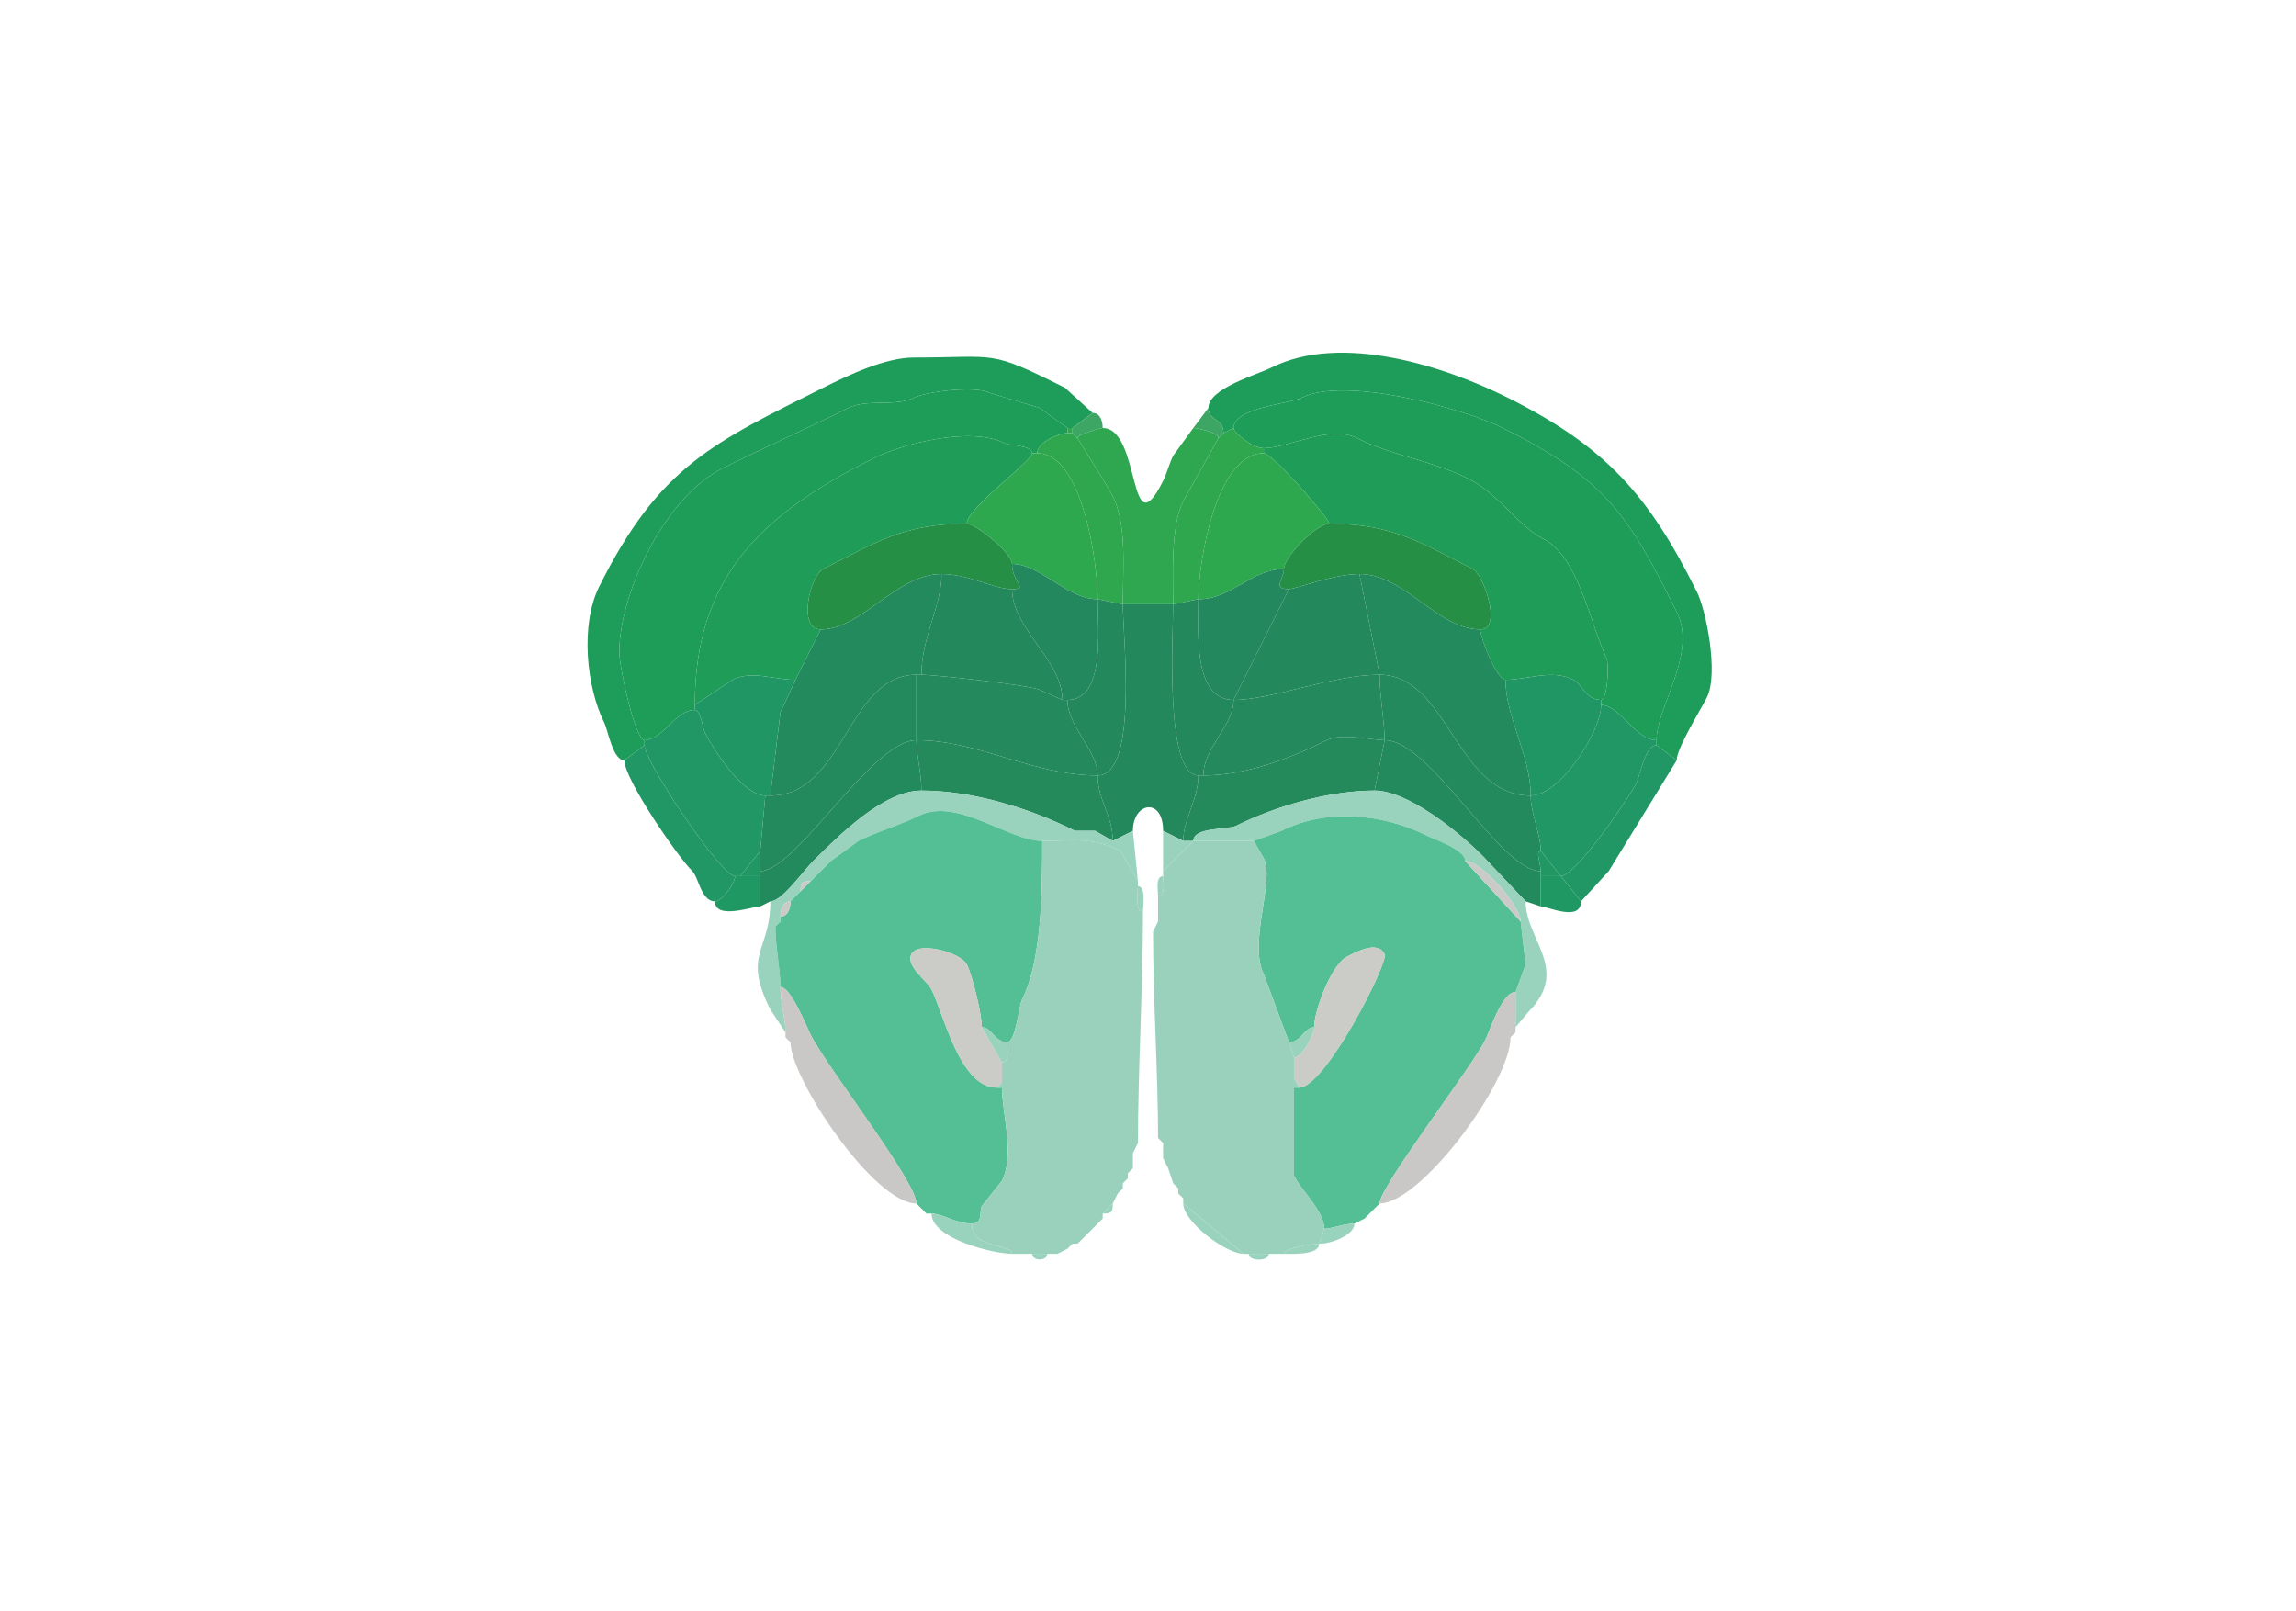 <svg xmlns="http://www.w3.org/2000/svg" viewBox="0 0 456 320"><path fill="#1E9C59" id="MOs1" d="m128 148-4 3c-2.284 0-3.244-5.988-4-7.5-3.549-7.098-4.777-19.445-1-27 11.936-23.872 22.529-28.515 44.5-39.5 4.925-2.462 12.287-6 18-6 16.805 0 14.677-1.662 30 6l5.5 5-4 3h-1l-5.5-4-10-3c-2.924-1.462-12.544-.228-15 1-3.602 1.801-9.352.176-13 2-8.16 4.08-17.506 8.253-25 12-11.597 5.799-20.5 25.001-20.5 36.5 0 3.023 3.171 17.5 5 17.5v1ZM329 148l4 3c0-2.433 4.754-10.009 6-12.5 2.354-4.708-.121-17.242-2-21-9.537-19.074-17.937-28.719-37.5-38.5-12.529-6.264-33.063-12.969-47-6-2.807 1.404-12.5 4.13-12.5 8 0 2.735 3 1.913 3 5l2-1c0-4.066 11.06-4.78 13.5-6 8.846-4.423 32.498 2.249 40 6 20.468 10.234 24.803 17.107 34.5 36.5 4.176 8.353-4 18.747-4 25.5v1Z"/><path fill="#1E9D58" id="MOs2/3" d="M138 141c-3.943 0-6.298 6-10 6-1.829 0-5-14.477-5-17.5 0-11.499 8.903-30.701 20.5-36.5 7.494-3.747 16.84-7.92 25-12 3.648-1.824 9.398-.199 13-2 2.456-1.228 12.076-2.462 15-1l10 3 5.5 4v1c-1.664 0-6 1.823-6 4h-1c0-1.59-4.386-1.443-5.5-2-6.693-3.347-20.137.069-26 3-22.296 11.148-35.5 23.607-35.5 49v1ZM318 140c3.645 0 6.841 7 11 7 0-6.753 8.176-17.147 4-25.5-9.697-19.393-14.032-26.266-34.5-36.5-7.502-3.751-31.154-10.423-40-6-2.44 1.22-13.5 1.934-13.5 6 0 .877 3.726 4 6 4 4.9 0 13.088-4.706 18.5-2 6.91 3.455 15.033 4.516 22 8 6.379 3.19 10.074 9.537 15 12 7.102 3.551 9.447 17.394 12.5 23.5.639 1.279.258 8.5-1 8.5v1Z"/><path fill="#3EA665" id="ACAd1" d="m243 86-1 1c0-1.014-3.959-2-5-2l3-4c0 2.735 3 1.913 3 5ZM213 86l1 1c0-.672 4.329-2 5-2 0-1.238-.423-3-2-3l-4 3v1Z"/><path fill="#2FA750" id="PL1" d="M212 86h1v-1h-1v1ZM223 120h10c0-5.945-.527-15.447 2-20.5l7-12.5c0-1.014-3.959-2-5-2l-4 5.5c-.771 1.542-1.255 3.51-2 5-6.995 13.991-4.336-10.5-12-10.5-.671 0-5 1.328-5 2 0 .008 6.381 10.263 7 11.5 2.849 5.698 2 14.688 2 21.5Z"/><path fill="#2FA74F" id="PL2/3" d="m238 119-5 1c0-5.945-.527-15.447 2-20.5l7-12.5 1-1 2-1c0 .877 3.726 4 6 4v1c-9.551 0-13 21.911-13 29ZM218 119l5 1c0-6.812.849-15.802-2-21.5-.619-1.237-7-11.492-7-11.5l-1-1h-1c-1.664 0-6 1.823-6 4 8.852 0 12 21.321 12 29Z"/><path fill="#1F9D58" id="MOs5" d="M158 135c-4.448 0-8.618-1.941-12.5 0l-7.5 5c0-25.393 13.204-37.852 35.5-49 5.863-2.931 19.307-6.347 26-3 1.114.557 5.5.41 5.5 2 0 1.548-13 10.958-13 14-12.752 0-18.151 3.825-28.5 9-2.605 1.302-5.161 12-.5 12l-5 10ZM299 135c4.488 0 9.147-2.177 13.5 0 1.789.895 2.387 4 5.5 4 1.258 0 1.639-7.221 1-8.5-3.053-6.106-5.398-19.949-12.5-23.5-4.926-2.463-8.621-8.81-15-12-6.967-3.484-15.09-4.545-22-8-5.412-2.706-13.6 2-18.5 2v1c1.729 0 13 12.966 13 14 12.926 0 18.841 4.17 28.5 9 2.131 1.065 5.964 12 1.5 12 0 1.63 3.233 10 5 10Z"/><path fill="#2EA84F" id="PL5" d="M201 112c5.672 0 10.856 7 17 7 0-7.679-3.148-29-12-29h-1c0 1.548-13 10.958-13 14 1.852 0 9 5.903 9 8ZM255 113c-6.514 0-10.326 6-17 6 0-7.089 3.449-29 13-29 1.729 0 13 12.966 13 14-2.49 0-9 6.536-9 9Z"/><path fill="#258F45" id="FRP5" d="M187 114c5.345 0 10.455 3 14 3 3.444 0 0-1.224 0-5 0-2.097-7.148-8-9-8-12.752 0-18.151 3.825-28.5 9-2.605 1.302-5.161 12-.5 12 8.231 0 14.955-11 24-11ZM270 114c8.919 0 15.562 11 24 11 4.464 0 .631-10.935-1.5-12-9.659-4.83-15.574-9-28.5-9-2.49 0-9 6.536-9 9 0 2.061-2.431 4 1 4 1.228 0 8.854-3 14-3Z"/><path fill="#23885E" id="ORBm5" d="M211 139h1c7.589 0 6-14.079 6-20-6.144 0-11.328-7-17-7 0 3.776 3.444 5 0 5 0 7.8 10 14.135 10 22ZM238 119c0 6.687-1.042 20 7 20l11-22c-3.431 0-1-1.939-1-4-6.514 0-10.326 6-17 6Z"/><path fill="#228A5D" id="ORBl5" d="m158 135-3 6.5-2 16.5c14.686 0 15.258-24 29-24h1c0-7.471 4-13.538 4-20-9.045 0-15.769 11-24 11l-5 10Z"/><path fill="#23885C" id="ORBvl5" d="M183 134c2.839 0 21.697 2.098 23.5 3l4.5 2c0-7.865-10-14.2-10-22-3.545 0-8.655-3-14-3 0 6.462-4 12.529-4 20ZM274 134c-9.431 0-21.369 5-29 5l11-22c1.228 0 8.854-3 14-3l4 20Z"/><path fill="#228A5D" id="ORBl5" d="M299 135c0 7.431 5 15.071 5 23-14.815 0-16.406-24-30-24l-4-20c8.919 0 15.562 11 24 11 0 1.63 3.233 10 5 10Z"/><path fill="#24885D" id="ORBm2/3" d="M212 139c0 5.322 6 10.019 6 15 8.133 0 5-27.813 5-34l-5-1c0 5.921 1.589 20-6 20ZM238 154h1c0-5.601 6-9.763 6-15-8.042 0-7-13.313-7-20l-5 1c0 5.717-1.743 34 5 34Z"/><path fill="#23895D" id="ORBm1" d="m231 165 4 2c0-4.379 3-8.226 3-13-6.743 0-5-28.283-5-34h-10c0 6.187 3.133 34-5 34 0 4.962 3 7.849 3 13l4-2c0-5.702 6-6.763 6 0Z"/><path fill="#209665" id="AId5" d="M152 158h1l2-16.5 3-6.5c-4.448 0-8.618-1.941-12.5 0l-7.5 5v1c1.183 0 1.535 3.57 2 4.5 1.645 3.29 7.576 12.5 12 12.5Z"/><path fill="#238A5E" id="ORBl2/3" d="M151 169v4c7.102 0 22.149-26 31-26v-13c-13.742 0-14.314 24-29 24h-1l-1 11Z"/><path fill="#248A5D" id="ORBvl2/3" d="M182 147c12.369 0 23.089 7 36 7 0-4.981-6-9.678-6-15h-1l-4.5-2c-1.803-.902-20.661-3-23.5-3h-1v13ZM275 147c-2.345 0-8.527-1.486-11.5 0-7.127 3.563-16.006 7-24.5 7 0-5.601 6-9.763 6-15 7.631 0 19.569-5 29-5 0 4.088 1 9.62 1 13Z"/><path fill="#238A5E" id="ORBl2/3" d="M306 169c-1.115 0 0 2.535 0 4-8.122 0-21.803-26-31-26 0-3.38-1-8.912-1-13 13.594 0 15.185 24 30 24 0 3.492 2 7.709 2 11Z"/><path fill="#209665" id="AId5" d="M318 140c0 5.241-8.138 18-14 18 0-7.929-5-15.569-5-23 4.488 0 9.147-2.177 13.5 0 1.789.895 2.387 4 5.5 4v1Z"/><path fill="#209765" id="AId2/3" d="m306 169 4 5c2.876 0 13.445-15.39 15-18.5.737-1.475 1.705-7.5 4-7.5v-1c-4.159 0-7.355-7-11-7 0 5.241-8.138 18-14 18 0 3.492 2 7.709 2 11ZM146 174h1l4-5 1-11c-4.424 0-10.355-9.21-12-12.5-.465-.93-.817-4.5-2-4.5-3.943 0-6.298 6-10 6v1c0 3.256 15.2 26 18 26Z"/><path fill="#248A5B" id="ORBvl1" d="M183 157c10.4 0 21.751 3.625 30.5 8h4l3.5 2c0-5.151-3-8.038-3-13-12.911 0-23.631-7-36-7 0 2.978 1 6.49 1 10ZM235 167h2c0-2.796 6.845-2.173 8.5-3 7.692-3.846 18.414-7 27.5-7l2-10c-2.345 0-8.527-1.486-11.5 0-7.127 3.563-16.006 7-24.5 7h-1c0 4.774-3 8.621-3 13Z"/><path fill="#238A5D" id="ORBl1" d="m153 179-2 1v-7c7.102 0 22.149-26 31-26 0 2.978 1 6.49 1 10-7.44 0-16.204 8.704-21.5 14-2.123 2.123-6.19 8-8.5 8ZM303 179l3 1v-7c-8.122 0-21.803-26-31-26l-2 10c6.519 0 16.485 7.985 21.5 13l8.5 9Z"/><path fill="#209764" id="AId1" d="M146 174c0 1.247-2.467 5-4 5-2.76 0-3.193-4.693-4.5-6-3.057-3.057-13.5-18.295-13.5-22l4-3c0 3.256 15.2 26 18 26ZM310 174l4 5 5.5-6 13.5-22-4-3c-2.295 0-3.263 6.025-4 7.5-1.555 3.11-12.124 18.5-15 18.5Z"/><path fill="#99D2BD" id="OLF" d="M155 196c0 3.222 1 6.277 1 9l-3-4.5c-5.628-11.255 0-11.5 0-21.5 2.31 0 6.377-5.877 8.5-8 5.296-5.296 14.06-14 21.5-14 10.4 0 21.751 3.625 30.5 8h4l3.5 2 4-2 1 10-3.5-6c-5.744-2.872-9.418-2-15.5-2-6.708 0-16.968-8.766-24.5-5-3.837 1.918-8.096 3.048-12 5l-5.5 4-1 1-1 1-1 1-1 1c-1.747 0-2 .253-2 2l-1 1-1 1c-1.577 0-2 1.762-2 3v1l-1 1c0 3.962 1 8.688 1 12ZM301 197v7l2.5-3c8.469-8.469-.5-14.301-.5-22l-8.5-9c-5.015-5.015-14.981-13-21.5-13-9.086 0-19.808 3.154-27.5 7-1.655.827-8.5.204-8.5 3h12l5.5-2c9.183-4.592 20.354-3.323 29 1 1.544.772 7.5 2.732 7.5 5 3.285 0 11 8.947 11 12l1 8.5-2 5.5Z"/><path fill="#54BF94" id="AON" d="M185 241c1.996 0 4.985 2 8 2 2.341 0 1.421-2.342 2-3.5l4-5c2.624-5.249 0-13.321 0-18.5h-1c-7.384 0-10.473-14.446-13-19.5-.876-1.752-5.174-4.652-4-7 1.37-2.739 9.873-.253 11 2 1.19 2.381 3 10.073 3 12.5 1.947 0 2.636 3 5 3 1.758 0 2.301-7.103 3-8.5 3.999-7.999 4-22.191 4-31.5-6.708 0-16.968-8.766-24.5-5-3.837 1.918-8.096 3.048-12 5l-5.5 4-1 1-1 1-1 1-1 1-2 2-1 1-1 1c0 1.238-.423 3-2 3v1l-1 1c0 3.962 1 8.688 1 12 2.08 0 5.177 7.853 6 9.5 3.21 6.42 21 29.126 21 33.5l2 2h1ZM269 243c-2.124 0-4.436 1-6 1 0-3.448-4.484-7.468-6-10.5V216h1c5.224 0 17.804-24.893 17-26.5-1.431-2.862-5.711-.395-7.5.5-3.053 1.526-6.5 10.657-6.5 14-1.947 0-2.636 3-5 3l-5-13.5c-3.132-6.265 2.212-18.576 0-23l-2-3.5 5.5-2c9.183-4.592 20.354-3.323 29 1 1.544.772 7.5 2.732 7.5 5l11 12 1 8.5-2 5.5c-2.683 0-5.082 7.664-6 9.5-2.859 5.718-21 29.148-21 32.5l-1 1-2 2-2 1Z"/><path fill="#99D2BD" id="OLF" d="m237 167-6 6v-8l4 2h2Z"/><path fill="#9AD1BD" id="MOB" d="M208 249h2l2-1 1-1h1l1-1 1-1 1-1 1-1 1-1v-1l2-2 1-2 1-1v-1l1-1v-1l1-1v-3l1-2c0-14.543 1-30.777 1-46-1.643 0-1-3.765-1-5v-1l-3.5-6c-5.744-2.872-9.418-2-15.5-2 0 9.309-.001 23.501-4 31.5-.699 1.397-1.242 8.5-3 8.5 0 1.145.579 4-1 4v5c0 5.179 2.624 13.251 0 18.5l-4 5c-.579 1.158.341 3.5-2 3.5 0 5.176 8 3.909 8 6h7ZM252 249h3c0-1.175 5.704-2 7-2l1-3c0-3.448-4.484-7.468-6-10.5V210l-1-3-5-13.5c-3.132-6.265 2.212-18.576 0-23l-2-3.5h-12l-6 6v1c0 1.145.579 4-1 4v5l-1 2c0 13.593 1 28.073 1 41l1 1v3l1 2 1 3 1 1v1l1 1v1l12 10h5Z"/><path fill="#219764" id="AIv2/3" d="M147 174h4v-5l-4 5ZM306 174h4l-4-5c-1.115 0 0 2.535 0 4v1Z"/><path fill="#CACAC9" id="lotd" d="m165 171-1 1 1-1ZM291 171c3.285 0 11 8.947 11 12l-11-12ZM164 172l-1 1 1-1ZM163 173l-1 1 1-1Z"/><path fill="#209864" id="AIv1" d="M142 179c0 3.749 7.542 1 9 1v-6h-5c0 1.247-2.467 5-4 5Z"/><path fill="#CACAC9" id="lotd" d="m162 174-1 1 1-1Z"/><path fill="#99D2BD" id="OLF" d="M231 174c-1.579 0-1 2.855-1 4 1.579 0 1-2.855 1-4Z"/><path fill="#209864" id="AIv1" d="M314 179c0 4.155-6.707 1-8 1v-6h4l4 5Z"/><path fill="#CACAC9" id="lotd" d="M161 175c-1.747 0-2 .253-2 2l2-2Z"/><path fill="#99D2BD" id="OLF" d="M226 176c1.643 0 1 3.765 1 5-1.643 0-1-3.765-1-5Z"/><path fill="#CACAC9" id="lotd" d="m159 177-1 1 1-1ZM158 178l-1 1 1-1ZM157 179c-1.577 0-2 1.762-2 3 1.577 0 2-1.762 2-3ZM155 183l-1 1 1-1Z"/><path fill="#99D2BD" id="OLF" d="m230 183-1 2 1-2Z"/><path fill="#CBCBC7" id="aco" d="m199 215-1 1c-7.384 0-10.473-14.446-13-19.5-.876-1.752-5.174-4.652-4-7 1.37-2.739 9.873-.253 11 2 1.19 2.381 3 10.073 3 12.5l4 7v4ZM257 214l1 2c5.224 0 17.804-24.893 17-26.5-1.431-2.862-5.711-.395-7.5.5-3.053 1.526-6.5 10.657-6.5 14 0 1.417-2.383 6-4 6v4Z"/><path fill="#CAC8C7" id="lot" d="M157 207c0 7.18 16.547 32 25 32 0-4.374-17.79-27.08-21-33.5-.823-1.647-3.92-9.5-6-9.5 0 3.222 1 6.277 1 9v1l1 1ZM300 206c0 8.977-17.824 33-26 33 0-3.352 18.141-26.782 21-32.5.918-1.836 3.317-9.5 6-9.5v8l-1 1Z"/><path fill="#99D2BD" id="OLF" d="M200 207c0 1.145.579 4-1 4l-4-7c1.947 0 2.636 3 5 3ZM256 207l1 3c1.617 0 4-4.583 4-6-1.947 0-2.636 3-5 3ZM301 205l-1 1 1-1ZM156 206l1 1-1-1ZM257 216h1l-1-2v2ZM198 216h1v-1l-1 1ZM230 226l1 1-1-1ZM226 227l-1 2 1-2ZM231 230l1 2-1-2ZM225 232l-1 1 1-1ZM224 234l-1 1 1-1ZM233 235l1 1-1-1ZM223 236l-1 1 1-1ZM222 237l-1 2 1-2ZM234 237l1 1-1-1ZM182 239l2 2-2-2ZM221 239l-2 2c1.747 0 2-.253 2-2ZM235 239l12 10c-3.517 0-12-6.366-12-10ZM274 239l-1 1 1-1ZM193 243c0 5.176 8 3.909 8 6-3.556 0-16-2.959-16-8 1.996 0 4.985 2 8 2ZM219 242l-1 1 1-1ZM271 242l-2 1 2-1ZM218 243l-1 1 1-1ZM263 244l-1 3c2.424 0 7-1.706 7-4-2.124 0-4.436 1-6 1ZM217 244l-1 1 1-1ZM216 245l-1 1 1-1ZM215 246l-1 1 1-1ZM213 247l-1 1 1-1ZM262 247c-1.296 0-7 .825-7 2 1.774 0 7 .273 7-2ZM212 248l-2 1 2-1ZM205 249h3c0 1.486-3 1.486-3 0ZM248 249h4c0 1.535-4 1.535-4 0Z"/></svg>